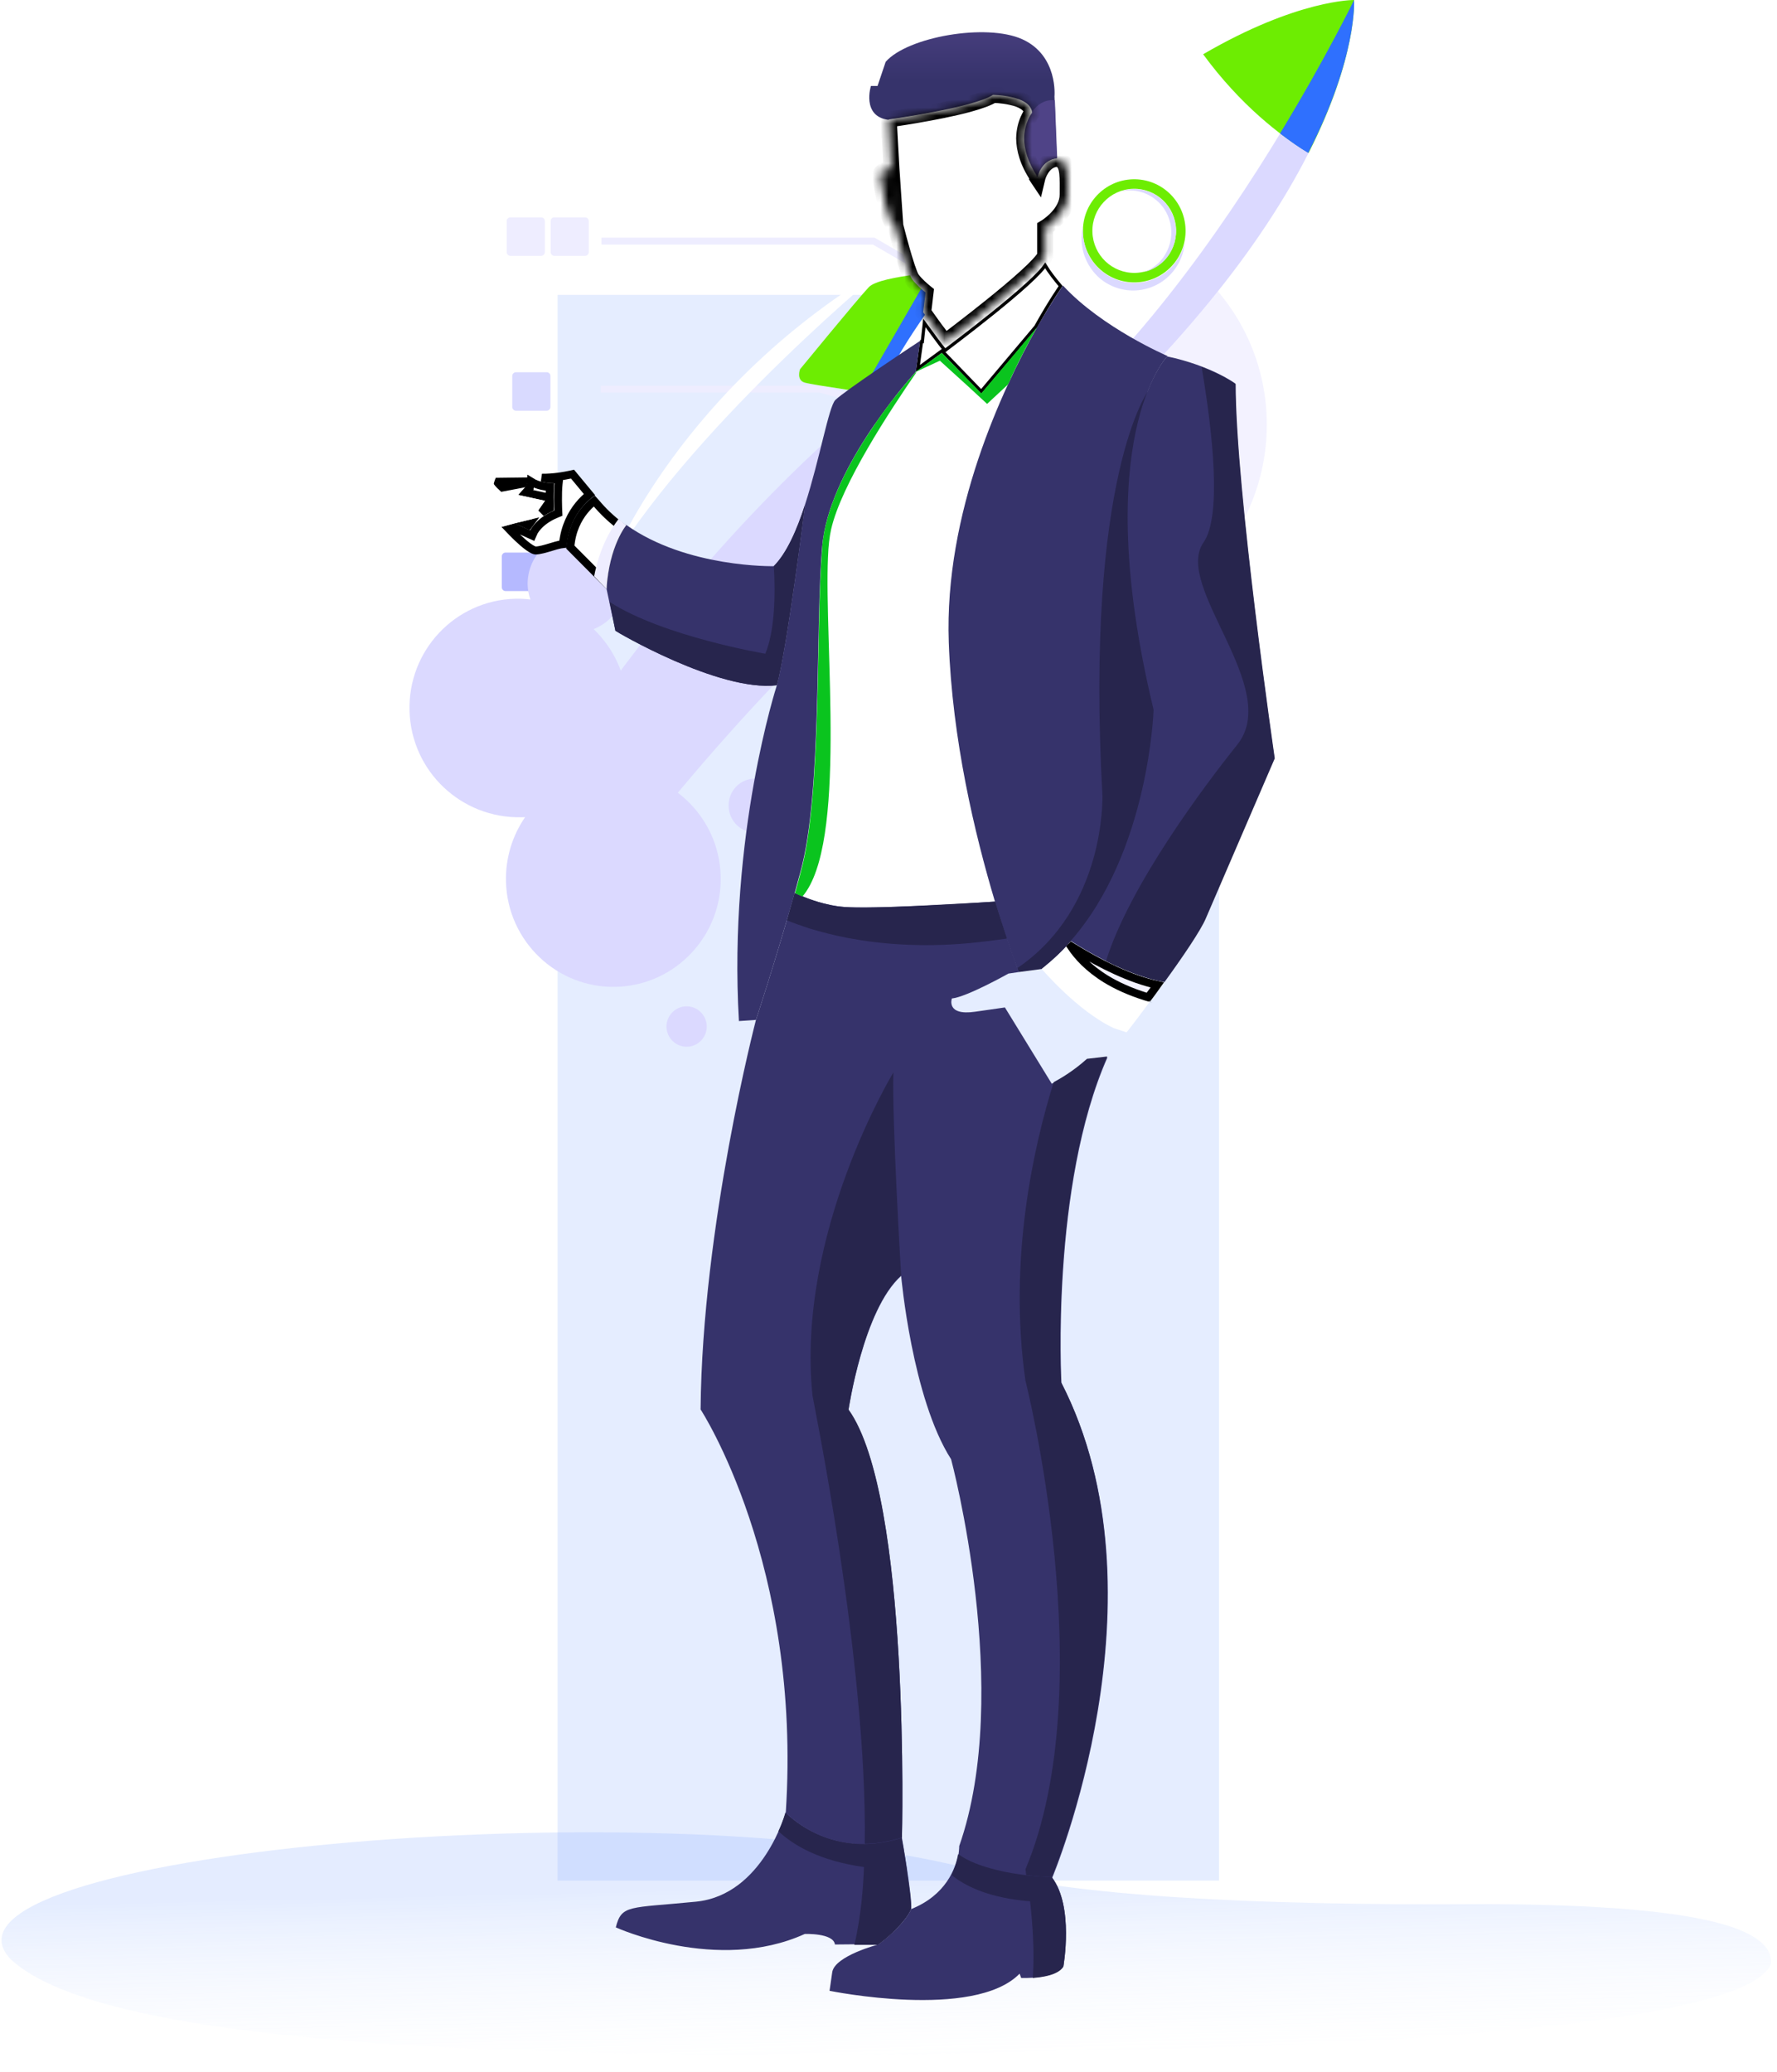 <svg width="223" height="260" viewBox="0 0 223 260" fill="none" xmlns="http://www.w3.org/2000/svg">
<rect width="223" height="260" fill="#E5E5E5"/>
<g clip-path="url(#clip0)">
<rect width="1440" height="3267" transform="translate(-894 -2081)" fill="white"/>
<rect x="-894" y="-91" width="1440" height="441" fill="white"/>
<path d="M69.974 37H152.974V236H69.974V37Z" fill="#82A9FF" fill-opacity="0.21"/>
<g clip-path="url(#clip1)">
<path d="M133.48 79C147.56 79 158.974 67.49 158.974 53.292C158.974 39.093 147.56 27.583 133.48 27.583C119.4 27.583 107.985 39.093 107.985 53.292C107.985 67.49 119.4 79 133.48 79Z" fill="#F3F2FF"/>
<path d="M133.48 53.291L135.614 78.908C134.913 78.969 134.181 79 133.48 79C119.391 79 107.985 67.499 107.985 53.291H133.48Z" fill="#B5B9FF"/>
<path d="M133.48 53.292H107.985C107.985 48.617 109.236 44.22 111.401 40.438L133.48 53.292Z" fill="#D9DAFF"/>
<path d="M133.236 53.722L108.931 39.576L109.175 39.146C111.645 34.84 115.213 31.273 119.482 28.782C123.599 26.384 128.387 25 133.48 25H133.968V54.122L133.236 53.722ZM110.242 39.207L132.992 52.461V25.984C128.234 26.076 123.782 27.368 119.94 29.613C115.975 31.919 112.621 35.24 110.242 39.207Z" fill="white"/>
<path d="M118.323 35.794L109.541 30.689H75.477V29.828H109.754L118.75 35.056L118.323 35.794Z" fill="#EEEDFF"/>
<path d="M109.815 51.139L102.832 49.263H75.386V48.402H102.954L110.029 50.309L109.815 51.139Z" fill="#EEEDFF"/>
<path d="M116.158 70.113L113.597 72.696H74.776V71.865H113.261L115.579 69.528L116.158 70.113Z" fill="#EEEDFF"/>
<path d="M64.041 27.276H67.914C68.158 27.276 68.372 27.491 68.372 27.737V31.642C68.372 31.888 68.158 32.104 67.914 32.104H64.041C63.797 32.104 63.584 31.888 63.584 31.642V27.737C63.584 27.491 63.797 27.276 64.041 27.276Z" fill="#EEEDFF"/>
<path d="M69.561 27.276H73.434C73.678 27.276 73.891 27.491 73.891 27.737V31.642C73.891 31.888 73.678 32.104 73.434 32.104H69.561C69.317 32.104 69.104 31.888 69.104 31.642V27.737C69.104 27.491 69.287 27.276 69.561 27.276Z" fill="#EEEDFF"/>
<path d="M64.743 46.711H68.616C68.86 46.711 69.073 46.926 69.073 47.172V51.077C69.073 51.323 68.86 51.539 68.616 51.539H64.743C64.499 51.539 64.285 51.323 64.285 51.077V47.172C64.285 46.926 64.499 46.711 64.743 46.711Z" fill="#D9DAFF"/>
<path d="M63.431 69.344H67.304C67.548 69.344 67.762 69.559 67.762 69.805V73.711C67.762 73.957 67.548 74.172 67.304 74.172H63.431C63.188 74.172 62.974 73.957 62.974 73.711V69.805C62.974 69.559 63.188 69.344 63.431 69.344Z" fill="#B5B9FF"/>
<path d="M68.951 69.344H72.824C73.068 69.344 73.281 69.559 73.281 69.805V73.711C73.281 73.957 73.068 74.172 72.824 74.172H68.951C68.707 74.172 68.494 73.957 68.494 73.711V69.805C68.494 69.559 68.677 69.344 68.951 69.344Z" fill="#B5B9FF"/>
</g>
<g clip-path="url(#clip2)">
<path d="M72.182 67.057C75.55 66.962 78.351 69.622 78.447 73.006C78.522 75.694 76.853 78.032 74.5 78.945C76.997 81.365 78.628 84.706 78.734 88.488C78.821 91.574 77.861 94.44 76.242 96.777C76.341 96.774 76.489 96.77 76.588 96.767C84.018 96.558 90.232 102.459 90.442 109.924C90.652 117.389 84.781 123.631 77.351 123.841C69.922 124.05 63.708 118.149 63.498 110.684C63.412 107.648 64.324 104.833 65.896 102.547C65.747 102.551 65.598 102.556 65.45 102.56C57.87 102.724 51.606 96.774 51.392 89.209C51.179 81.644 57.099 75.351 64.627 75.139C65.271 75.121 65.916 75.153 66.563 75.234C66.348 74.642 66.232 74.048 66.213 73.351C66.167 69.966 68.814 67.151 72.182 67.057ZM94.707 97.701C96.59 97.648 98.118 99.099 98.171 100.99C98.224 102.881 96.78 104.416 94.898 104.469C93.016 104.522 91.488 103.071 91.435 101.18C91.382 99.289 92.825 97.754 94.707 97.701ZM86.095 126.284C87.482 126.245 88.653 127.357 88.692 128.751C88.732 130.144 87.625 131.321 86.238 131.36C84.851 131.399 83.68 130.287 83.64 128.893C83.601 127.5 84.708 126.323 86.095 126.284Z" fill="#DBD9FF"/>
<path d="M120.799 47.357L109.339 50.519C109.339 50.519 91.82 63.863 73.386 90.432L74.031 113.325C88.562 94.238 105.955 74.671 123.038 63.481L120.799 47.357Z" fill="#DBD9FF"/>
<path d="M169.926 0C169.926 0 171.246 20.434 138.87 51.829C138.87 51.829 138.893 61.441 137.449 62.976C136.005 64.511 127.697 72.216 127.697 72.216C127.697 72.216 126.375 72.801 125.997 71.716C125.62 70.631 123.885 61.864 123.885 61.864L123.04 63.531C123.04 63.531 120.494 64.649 115.347 59.664C115.347 59.664 113.575 61.856 111.642 61.86C111.539 59.971 113.615 58.019 113.615 58.019C108.372 53.136 109.339 50.519 109.339 50.519L110.948 49.577C110.948 49.577 102.09 48.333 101.04 48.014C99.941 47.696 100.448 46.337 100.448 46.337C100.448 46.337 107.636 37.568 109.08 36.033C110.523 34.498 120.076 33.979 120.076 33.979C149.397 -0.268 169.926 0 169.926 0Z" fill="white"/>
<path d="M169.926 0C169.926 0 171.245 20.434 138.869 51.829C138.869 51.829 138.893 61.441 137.449 62.976C136.005 64.511 127.696 72.216 127.696 72.216C127.696 72.216 126.374 72.801 125.997 71.716C125.619 70.631 123.885 61.864 123.885 61.864L123.04 63.531C123.04 63.531 121.375 64.275 118.038 61.929C145.95 49.786 169.926 0 169.926 0Z" fill="#DBD9FF"/>
<path d="M124.202 60.809C121.999 60.024 119.782 58.742 117.801 57.055C123.428 50.919 131.656 40.377 131.656 40.377C126.091 45.166 119.537 51.826 116.069 55.41C114.333 53.616 112.885 51.465 111.925 49.052L110.947 49.528L109.337 50.47C109.337 50.47 108.37 53.087 113.613 57.97C113.613 57.97 111.536 59.871 111.64 61.811C113.523 61.807 115.345 59.614 115.345 59.614C120.492 64.599 123.038 63.482 123.038 63.482L123.884 61.814L124.202 60.809Z" fill="#6DED02"/>
<path d="M124.202 60.809L123.885 61.864C123.885 61.864 125.621 70.681 125.997 71.716C126.374 72.801 127.696 72.216 127.696 72.216C127.696 72.216 136.005 64.511 137.449 62.976C138.892 61.441 138.869 51.829 138.869 51.829C136.072 54.597 125.902 61.309 125.902 61.309C125.303 61.176 124.753 60.993 124.202 60.809Z" fill="#6DED02"/>
<path d="M111.336 47.524C112.329 44.059 120.026 33.981 120.026 33.981C120.026 33.981 110.473 34.499 109.03 36.034C107.586 37.569 100.398 46.338 100.398 46.338C100.398 46.338 99.891 47.697 100.99 48.015C102.09 48.333 110.899 49.579 110.899 49.579L111.876 49.103C111.712 48.559 111.499 48.018 111.336 47.524Z" fill="#6DED02"/>
<path d="M150.984 6.81C155.675 13.202 160.742 17.094 164.221 19.187C170.373 7.06 169.926 5.15999e-05 169.926 5.15999e-05C169.926 5.15999e-05 162.835 -0.099 150.984 6.81Z" fill="#6DED02"/>
<path d="M160.633 16.748C161.95 17.757 163.113 18.571 164.172 19.189C170.373 7.06 169.926 0 169.926 0C169.926 0 166.46 7.17 160.633 16.748Z" fill="#2F70FE"/>
<path d="M142.522 35.438C146.078 35.338 148.879 32.36 148.778 28.787C148.677 25.214 145.713 22.398 142.157 22.499C138.601 22.599 135.8 25.577 135.9 29.15C136.001 32.723 138.966 35.539 142.522 35.438Z" fill="#6DED02"/>
<path d="M142.488 34.244C145.388 34.162 147.672 31.734 147.589 28.821C147.507 25.907 145.09 23.612 142.191 23.693C139.291 23.775 137.007 26.203 137.089 29.117C137.171 32.03 139.588 34.326 142.488 34.244Z" fill="white"/>
<path d="M145.36 25.347C147.448 27.331 147.542 30.665 145.571 32.812C144.993 33.426 144.263 33.895 143.477 34.166C144.462 33.94 145.439 33.414 146.161 32.646C148.134 30.549 148.04 27.214 145.95 25.181C144.473 23.779 142.43 23.388 140.614 24.037C142.288 23.641 144.036 24.09 145.36 25.347Z" fill="#DBD9FF"/>
<path d="M147.076 33.467C144.622 36.077 140.511 36.193 137.913 33.726C136.436 32.323 135.787 30.399 135.884 28.553C135.399 30.708 136.059 33.031 137.742 34.677C140.339 37.144 144.45 37.028 146.905 34.419C147.963 33.293 148.568 31.881 148.676 30.434C148.458 31.486 147.893 32.548 147.076 33.467Z" fill="#DBD9FF"/>
<path d="M119.727 58.544L132.134 39.716L130.787 41.198C131.078 40.941 131.368 40.684 131.658 40.427C131.658 40.427 123.428 50.919 117.802 57.104C118.411 57.585 119.069 58.065 119.727 58.544Z" fill="#DBD9FF"/>
<path d="M116.761 34.222L108.159 49.108C109.752 49.362 110.996 49.526 110.996 49.526L111.974 49.05C111.762 48.558 111.598 48.015 111.434 47.472C112.427 44.007 120.123 33.928 120.123 33.928C120.123 33.928 118.591 34.071 116.761 34.222Z" fill="#2F70FE"/>
<path d="M138.869 51.828C136.072 54.597 125.902 61.309 125.902 61.309C125.353 61.175 124.802 60.991 124.252 60.807L123.934 61.862C123.934 61.862 124.34 63.943 124.799 66.171L138.842 54.369C138.849 52.875 138.869 51.828 138.869 51.828Z" fill="#2F70FE"/>
<path d="M111.527 33.174C111.527 33.174 88.025 52.315 76.692 70.565C76.742 70.564 85.385 48.355 111.527 33.174Z" fill="white"/>
</g>
<path fill-rule="evenodd" clip-rule="evenodd" d="M121.759 234.549C134.776 237.978 157.141 239.13 185.621 238.952C212.053 238.971 222.644 241.689 222.247 246.463C219.181 253.866 175.481 257.652 100.479 257.809C38.565 258.002 9.701 253.564 1.364 245.892C-11.298 232.679 81.84 224.209 121.759 234.549Z" fill="url(#paint0_linear)"/>
<g clip-path="url(#clip3)">
<path d="M111.484 15.036C111.484 15.036 122.368 13.523 124.554 12.009C124.554 12.009 129.073 12.009 129.461 14.109C129.461 14.109 126.838 17.283 130.142 22.264C130.142 22.264 130.627 20.066 132.619 19.871L132.328 12.106C132.328 12.106 132.814 6.979 128.295 4.928C123.777 2.877 113.865 4.635 111.144 7.76L110.124 10.788H109.298C109.298 10.739 108.083 14.597 111.484 15.036Z" fill="url(#paint1_linear)"/>
<path d="M129.51 14.06C129.51 14.06 126.886 17.234 130.19 22.215C130.19 22.215 130.676 20.017 132.668 19.822L132.377 12.595C130.53 12.351 129.51 14.06 129.51 14.06Z" fill="#4F4387"/>
<path d="M118.626 43.702C118.746 43.862 118.746 43.862 118.746 43.862L118.747 43.861L118.748 43.86L118.755 43.856L118.779 43.837L118.876 43.764C118.961 43.701 119.085 43.607 119.244 43.488C119.561 43.248 120.015 42.904 120.563 42.483C121.66 41.642 123.132 40.498 124.637 39.285C126.141 38.073 127.68 36.789 128.908 35.671C129.521 35.111 130.059 34.591 130.477 34.14C130.761 33.833 130.997 33.551 131.163 33.305C131.706 34.198 132.384 35.053 133.096 35.9C133.057 35.956 133.005 36.032 132.941 36.125C132.784 36.357 132.555 36.701 132.269 37.148C131.698 38.039 130.898 39.343 129.976 40.999L123.135 49.117L118.333 44.149L118.212 44.023L118.071 44.126L115.183 46.241L115.649 42.876L115.745 42.876L115.764 42.698L116 40.523C116.163 40.746 116.33 40.975 116.497 41.205C117.263 42.255 118.04 43.323 118.474 43.831L118.596 43.974L118.746 43.862L118.626 43.702Z" fill="white" stroke="black" stroke-width="0.4"/>
<path d="M123.145 49.415L118.189 44.337L114.788 46.827C113.428 48.341 103.953 59.231 103.176 68.607C102.35 78.715 103.176 99.518 100.455 109.383C100.212 110.311 99.969 111.19 99.726 112.069C101.329 112.801 103.613 113.631 106.042 113.827C109.638 114.071 119.987 113.485 124.894 113.143C122.368 104.695 119.55 92.877 119.112 80.669C118.529 64.407 125.817 48.878 130.19 41.114L123.145 49.415Z" fill="white"/>
<path d="M130.142 41.065C125.769 48.878 118.481 64.358 119.064 80.62C119.501 92.828 122.319 104.646 124.846 113.094C125.963 116.757 126.983 119.784 127.809 121.933L130.725 121.542C130.725 121.542 130.725 121.542 130.773 121.493C132.085 120.419 133.3 119.296 134.417 118.026C144.28 106.795 144.815 89.019 144.815 89.019C136.604 54.884 146.515 44.678 146.515 44.678C146.515 44.678 138.304 41.162 133.397 35.839C133.348 35.888 132.036 37.793 130.142 41.065Z" fill="#36336B"/>
<path d="M127.664 121.493C127.712 121.689 127.809 121.835 127.858 121.982L130.773 121.591C130.773 121.591 130.773 121.591 130.822 121.542C132.134 120.468 133.348 119.345 134.466 118.075C144.329 106.843 144.863 89.068 144.863 89.068C139.519 66.751 141.851 54.689 144.135 48.976C144.135 48.976 136.118 59.67 138.353 99.958C138.304 99.958 138.839 113.875 127.664 121.493Z" fill="#27254D"/>
<path d="M146.467 44.727C146.467 44.727 136.555 54.933 144.766 89.068C144.766 89.068 144.232 106.843 134.369 118.075C137.187 119.882 141.9 122.519 146.078 123.203C148.313 120.126 150.645 116.708 151.277 115.194L159.925 95.123C159.925 95.123 155.018 61.428 155.018 48.145C155.067 48.145 152.006 45.899 146.467 44.727Z" fill="#36336B"/>
<path d="M138.79 120.614C141.074 121.786 143.697 122.812 146.127 123.251C148.362 120.175 150.694 116.757 151.325 115.243L159.974 95.172C159.974 95.172 155.067 61.477 155.067 48.194C155.067 48.194 153.561 47.12 150.791 46.046C152.151 54.005 153.366 64.749 151.034 68.07C147.196 73.539 160.946 86.382 155.261 93.463C151.228 98.493 141.754 111.092 138.79 120.614Z" fill="#27254D"/>
<path d="M146.078 123.252C141.9 122.519 137.187 119.882 134.369 118.124C133.3 119.394 132.085 120.517 130.725 121.591C130.725 121.591 135.243 126.914 139.762 129.014L141.365 129.551C141.414 129.551 143.697 126.572 146.078 123.252Z" fill="white"/>
<path d="M101.038 63.284C101.038 63.284 98.803 81.157 97.491 85.992C97.491 85.992 91.369 104.793 92.73 128.135L94.867 127.988C94.867 127.988 97.248 120.81 99.726 112.069C99.969 111.19 100.212 110.311 100.455 109.383C103.176 99.519 102.301 78.715 103.176 68.607C103.953 59.182 113.428 48.341 114.788 46.827C114.885 46.729 114.934 46.632 114.934 46.632L115.468 42.774C114.497 43.409 106.091 48.976 104.828 50.197C104.002 51.027 102.884 57.571 101.038 63.284Z" fill="#36336B"/>
<path d="M97.491 85.992C98.803 81.157 101.038 63.284 101.038 63.284C100.018 66.507 98.706 69.437 97.102 71.049C97.102 71.049 86.219 71.293 78.591 65.872C78.591 65.872 76.453 68.412 76.113 73.881L77.23 79.155C77.23 79.204 90.203 86.871 97.491 85.992Z" fill="#36336B"/>
<path d="M97.491 85.992C98.803 81.157 101.038 63.284 101.038 63.284C100.018 66.507 98.706 69.437 97.102 71.049C97.102 71.049 97.685 78.178 96.034 82.036C96.034 82.036 83.255 79.887 76.501 75.541L77.23 79.155C77.23 79.204 90.203 86.871 97.491 85.992Z" fill="#27254D"/>
<path d="M77.894 66.036C77.873 66.067 77.852 66.1 77.829 66.135C77.611 66.478 77.321 66.99 77.021 67.674C76.502 68.859 75.957 70.562 75.707 72.813L71.573 68.658C71.731 66.553 72.55 65.06 73.337 64.087C73.746 63.581 74.146 63.215 74.441 62.977C74.49 62.938 74.536 62.902 74.578 62.87L74.764 63.075C75.698 64.192 76.753 65.191 77.894 66.036ZM74.908 62.641C74.908 62.641 74.908 62.641 74.908 62.641L74.908 62.641Z" fill="white" stroke="black"/>
<path d="M72.608 63.409C71.749 64.472 70.867 66.07 70.647 68.276C70.534 68.288 70.418 68.308 70.304 68.332C69.978 68.399 69.602 68.511 69.233 68.623L69.215 68.628C68.449 68.859 67.72 69.08 67.185 69.083C67.132 69.079 67.028 69.053 66.864 68.972C66.699 68.891 66.506 68.77 66.293 68.616C65.866 68.307 65.394 67.893 64.948 67.469C64.54 67.081 64.163 66.693 63.873 66.387L64.554 66.206L66.335 67.011L66.792 67.218L66.996 66.763C66.996 66.764 66.996 66.764 66.996 66.764L66.996 66.763L66.998 66.759C67.001 66.752 67.007 66.741 67.016 66.725C67.033 66.692 67.063 66.64 67.106 66.573C67.191 66.438 67.331 66.242 67.54 66.016C67.957 65.564 68.652 64.985 69.747 64.526L70.069 64.392L70.053 64.043L70.053 64.043V64.043L70.053 64.043L70.053 64.041L70.053 64.037L70.052 64.02L70.049 63.951C70.047 63.891 70.044 63.803 70.04 63.694C70.034 63.476 70.026 63.171 70.023 62.828C70.017 62.134 70.03 61.306 70.099 60.704L70.165 60.126L69.585 60.147L69.585 60.147L69.585 60.147L69.585 60.147L69.584 60.147L69.581 60.147L69.563 60.148C69.546 60.148 69.52 60.148 69.486 60.148C69.418 60.148 69.317 60.146 69.195 60.139C68.947 60.126 68.615 60.093 68.269 60.018C68.178 59.998 68.088 59.976 68.001 59.952C68.733 59.963 69.458 59.9 70.081 59.818C70.674 59.74 71.191 59.641 71.561 59.562C71.669 59.538 71.765 59.517 71.847 59.498L73.973 62.063C73.938 62.09 73.901 62.119 73.862 62.15C73.522 62.425 73.069 62.84 72.608 63.409Z" fill="white" stroke="black"/>
<path d="M66.654 60.45C67.092 60.725 67.589 60.882 68.004 60.976C68.382 61.061 68.738 61.104 69.012 61.125C68.984 61.562 68.975 62.031 68.973 62.461L68.494 62.356L65.98 61.806L66.282 61.469L66.29 61.46L66.297 61.451L65.909 61.135C66.297 61.451 66.297 61.451 66.298 61.45L66.298 61.45L66.299 61.449L66.3 61.448L66.303 61.443L66.312 61.432C66.318 61.424 66.326 61.413 66.335 61.401C66.354 61.375 66.377 61.34 66.403 61.297C66.454 61.211 66.516 61.09 66.566 60.939C66.612 60.8 66.648 60.635 66.654 60.45ZM68.797 63.131L68.975 62.877C68.978 63.217 68.986 63.517 68.992 63.732C68.993 63.737 68.993 63.743 68.993 63.748C68.601 63.934 68.256 64.135 67.953 64.339L68.797 63.131ZM66.084 65.822L66.433 65.738C66.384 65.803 66.339 65.863 66.299 65.92L66.084 65.822Z" fill="white" stroke="black"/>
<path d="M66.784 65.139L68.388 62.844L65.035 62.112L63.48 62.649L62.946 66.116L64.549 65.677L66.784 65.139Z" fill="white"/>
<path d="M62.552 60.459L65.704 60.419C65.701 60.495 65.686 60.564 65.666 60.624C65.658 60.646 65.65 60.667 65.642 60.687L63.047 61.183C62.92 61.066 62.797 60.946 62.693 60.838C62.617 60.758 62.556 60.69 62.515 60.639C62.507 60.628 62.5 60.62 62.494 60.612C62.502 60.58 62.517 60.534 62.543 60.478C62.546 60.472 62.549 60.466 62.552 60.459ZM62.49 60.642C62.49 60.642 62.49 60.641 62.49 60.639C62.49 60.641 62.49 60.642 62.49 60.642Z" fill="white" stroke="black"/>
<path d="M99.726 112.069C97.248 120.81 94.867 127.988 94.867 127.988C94.867 127.988 88.114 153.87 87.919 176.871C87.919 176.871 100.649 196.306 98.609 227.462C98.609 227.462 104.099 233.518 113.185 230.685C113.185 230.685 114.302 187.858 106.48 176.968C106.48 176.968 108.326 164.369 113.088 160.121C113.088 160.121 114.448 175.455 119.355 183.121C119.355 183.121 127.178 212.275 120.376 231.662C120.376 231.662 120.376 232.101 120.278 232.785C123.777 235.422 132.036 235.666 132.036 235.666C132.036 235.666 146.953 200.311 133.203 173.55C133.203 173.55 131.842 148.84 138.984 132.676L136.458 132.969C134.126 135.069 131.988 135.997 131.988 135.997L126.109 126.426C126.109 126.426 126.06 126.426 122.368 126.963C118.675 127.5 119.452 125.302 119.452 125.302C121.347 125.107 126.546 122.177 126.546 122.177L127.858 121.982C127.081 119.833 126.012 116.805 124.894 113.143C120.035 113.485 109.638 114.071 106.042 113.827C103.564 113.631 101.281 112.801 99.726 112.069Z" fill="#36336B"/>
<path d="M128.781 235.324C130.627 235.569 131.988 235.569 131.988 235.569C131.988 235.569 146.904 200.213 133.154 173.452C133.154 173.452 131.794 148.743 138.936 132.579L136.409 132.872C134.563 134.532 132.862 135.46 132.231 135.802C129.753 143.713 126.498 157.972 128.684 173.257C128.684 173.257 138.401 211.494 128.684 234.592C128.684 234.641 128.733 234.885 128.781 235.324Z" fill="#27254D"/>
<path d="M108.52 231.369C109.929 231.369 111.484 231.125 113.185 230.588C113.185 230.588 114.302 187.761 106.48 176.871C106.48 176.871 108.326 164.272 113.088 160.023C113.088 160.023 111.921 140.734 112.116 134.581C112.116 134.581 99.872 154.7 101.961 175.113C101.913 175.161 108.86 208.417 108.52 231.369Z" fill="#27254D"/>
<path d="M131.988 235.569C131.988 235.569 123.728 235.325 120.23 232.688C119.938 234.446 118.724 237.815 114.351 239.573C113.379 241.722 110.221 244.017 110.221 244.017C110.221 244.017 104.779 245.433 104.439 247.484C104.148 249.584 104.099 249.828 104.099 249.828C104.099 249.828 122.222 253.539 127.955 247.679L128.149 248.217C128.149 248.217 132.377 248.412 133.445 246.752C133.445 246.752 134.806 239.231 131.988 235.569Z" fill="#36336B"/>
<path d="M131.988 235.569C131.988 235.569 130.627 235.52 128.781 235.325C127.615 235.178 126.303 234.983 124.991 234.641C123.194 234.201 121.444 233.567 120.278 232.688C120.181 233.225 119.987 233.908 119.695 234.641C119.598 234.836 119.501 235.08 119.404 235.276C119.501 235.373 119.598 235.422 119.695 235.52C121.444 236.838 124.36 238.206 129.267 238.596C129.559 241.233 129.85 244.847 129.607 248.217C130.919 248.119 132.814 247.826 133.445 246.8C133.445 246.752 134.806 239.231 131.988 235.569Z" fill="#27254D"/>
<path d="M114.351 239.573C114.497 238.108 113.185 230.636 113.185 230.636C104.099 233.469 98.609 227.413 98.609 227.413C98.609 227.413 95.742 237.815 87.336 238.645C78.931 239.475 78.008 238.987 77.279 241.868C77.279 241.868 90.009 247.679 100.989 242.698C100.989 242.698 104.585 242.552 104.779 244.017L110.221 243.968C110.172 244.017 113.379 241.722 114.351 239.573Z" fill="#36336B"/>
<mask id="path-56-inside-1" fill="white">
<path fill-rule="evenodd" clip-rule="evenodd" d="M111.603 16.306C111.596 16.306 111.588 16.306 111.581 16.306L111.538 15.134L111.533 15.037C111.533 15.037 111.533 15.036 111.535 15.036L111.533 14.988C111.533 14.988 117.509 14.158 121.493 13.083C122.902 12.693 124.02 12.302 124.603 11.911C124.603 11.911 125.769 11.911 126.983 12.204C128.149 12.448 129.316 12.986 129.51 14.011C129.51 14.011 129.501 14.022 129.485 14.043C129.495 14.081 129.503 14.119 129.51 14.158C129.51 14.158 128.545 15.343 128.522 17.375C128.537 18.672 128.937 20.296 130.19 22.166C130.109 22.093 130.031 22.021 129.955 21.948C130.03 22.069 130.108 22.19 130.19 22.313C130.19 22.313 130.725 20.066 132.668 19.92C134.001 20.188 133.993 21.639 133.982 23.789V23.79V23.79C133.981 23.991 133.98 24.199 133.98 24.413C133.98 26.903 131.162 28.563 131.162 28.563L131.162 32.108C130.142 34.305 118.626 42.9 118.626 42.9C117.995 42.216 116.78 40.507 115.857 39.188L116.152 36.704C115.813 36.431 114.948 35.705 114.448 35.009C113.816 34.13 112.359 28.319 112.359 28.319L111.873 21.189L111.603 16.306ZM111.824 21.141L112.31 28.27C111.387 28.124 110.464 22.557 110.464 21.971C110.464 21.336 111.824 21.141 111.824 21.141Z"/>
</mask>
<path fill-rule="evenodd" clip-rule="evenodd" d="M111.603 16.306C111.596 16.306 111.588 16.306 111.581 16.306L111.538 15.134L111.533 15.037C111.533 15.037 111.533 15.036 111.535 15.036L111.533 14.988C111.533 14.988 117.509 14.158 121.493 13.083C122.902 12.693 124.02 12.302 124.603 11.911C124.603 11.911 125.769 11.911 126.983 12.204C128.149 12.448 129.316 12.986 129.51 14.011C129.51 14.011 129.501 14.022 129.485 14.043C129.495 14.081 129.503 14.119 129.51 14.158C129.51 14.158 128.545 15.343 128.522 17.375C128.537 18.672 128.937 20.296 130.19 22.166C130.109 22.093 130.031 22.021 129.955 21.948C130.03 22.069 130.108 22.19 130.19 22.313C130.19 22.313 130.725 20.066 132.668 19.92C134.001 20.188 133.993 21.639 133.982 23.789V23.79V23.79C133.981 23.991 133.98 24.199 133.98 24.413C133.98 26.903 131.162 28.563 131.162 28.563L131.162 32.108C130.142 34.305 118.626 42.9 118.626 42.9C117.995 42.216 116.78 40.507 115.857 39.188L116.152 36.704C115.813 36.431 114.948 35.705 114.448 35.009C113.816 34.13 112.359 28.319 112.359 28.319L111.873 21.189L111.603 16.306ZM111.824 21.141L112.31 28.27C111.387 28.124 110.464 22.557 110.464 21.971C110.464 21.336 111.824 21.141 111.824 21.141Z" fill="white"/>
<path d="M111.581 16.306L110.582 16.343L110.617 17.306H111.581V16.306ZM111.603 16.306L112.601 16.251L112.549 15.306L111.602 15.306L111.603 16.306ZM111.538 15.134L112.537 15.097L112.537 15.088L112.537 15.079L111.538 15.134ZM111.533 15.037L111.395 14.046L110.483 14.173L110.534 15.092L111.533 15.037ZM111.535 15.036L111.673 16.027L112.567 15.902L112.534 14.999L111.535 15.036ZM111.533 14.988L111.395 13.997L110.5 14.121L110.533 15.024L111.533 14.988ZM121.493 13.083L121.753 14.049L121.76 14.047L121.493 13.083ZM124.603 11.911V10.911H124.299L124.046 11.08L124.603 11.911ZM126.983 12.204L126.749 13.176L126.764 13.18L126.778 13.183L126.983 12.204ZM129.51 14.011L130.285 14.642L130.579 14.282L130.492 13.825L129.51 14.011ZM129.485 14.043L128.684 13.445L128.397 13.829L128.517 14.293L129.485 14.043ZM129.51 14.158L130.285 14.789L130.576 14.432L130.494 13.979L129.51 14.158ZM128.522 17.375L127.522 17.364L127.522 17.375L127.522 17.387L128.522 17.375ZM130.19 22.166L129.521 22.909L131.021 21.61L130.19 22.166ZM129.955 21.948L130.644 21.224L129.106 22.477L129.955 21.948ZM130.19 22.313L129.359 22.869L130.633 24.771L131.163 22.544L130.19 22.313ZM132.668 19.92L132.865 18.939L132.73 18.912L132.593 18.923L132.668 19.92ZM133.982 23.789L132.982 23.784V23.789H133.982ZM133.982 23.79L134.982 23.795V23.79H133.982ZM131.162 28.563L130.654 27.702L130.162 27.992L130.162 28.563L131.162 28.563ZM131.162 32.108L132.069 32.529L132.162 32.328V32.108L131.162 32.108ZM118.626 42.9L117.892 43.578L118.503 44.24L119.225 43.701L118.626 42.9ZM115.857 39.188L114.864 39.07L114.819 39.449L115.038 39.762L115.857 39.188ZM116.152 36.704L117.145 36.822L117.21 36.272L116.779 35.925L116.152 36.704ZM114.448 35.009L113.636 35.593H113.636L114.448 35.009ZM112.359 28.319L111.361 28.387L111.367 28.476L111.389 28.562L112.359 28.319ZM111.873 21.189L110.874 21.245L110.875 21.258L111.873 21.189ZM112.31 28.27L112.153 29.258L113.393 29.455L113.308 28.202L112.31 28.27ZM111.824 21.141L112.822 21.073L112.749 19.998L111.682 20.151L111.824 21.141ZM111.581 17.306C111.589 17.306 111.596 17.306 111.603 17.306L111.602 15.306C111.595 15.306 111.588 15.306 111.581 15.306V17.306ZM110.539 15.171L110.582 16.343L112.581 16.269L112.537 15.097L110.539 15.171ZM110.534 15.092L110.54 15.189L112.537 15.079L112.531 14.981L110.534 15.092ZM111.396 14.046C111.396 14.046 111.395 14.046 111.395 14.046C111.395 14.046 111.395 14.046 111.395 14.046C111.395 14.046 111.395 14.046 111.395 14.046C111.395 14.046 111.395 14.046 111.395 14.046C111.395 14.046 111.395 14.046 111.395 14.046C111.395 14.046 111.395 14.046 111.395 14.046C111.395 14.046 111.395 14.046 111.395 14.046C111.395 14.046 111.395 14.046 111.395 14.046C111.395 14.046 111.395 14.046 111.395 14.046C111.395 14.046 111.395 14.046 111.533 15.037C111.671 16.027 111.671 16.027 111.671 16.027C111.671 16.027 111.671 16.027 111.671 16.027C111.671 16.027 111.671 16.027 111.671 16.027C111.671 16.027 111.671 16.027 111.671 16.027C111.671 16.027 111.671 16.027 111.671 16.027C111.671 16.027 111.671 16.027 111.671 16.027C111.671 16.027 111.671 16.027 111.671 16.027C111.671 16.027 111.671 16.027 111.671 16.027C111.671 16.027 111.671 16.027 111.671 16.027C111.671 16.027 111.672 16.027 111.673 16.027L111.396 14.046ZM110.533 15.024L110.535 15.073L112.534 14.999L112.532 14.951L110.533 15.024ZM121.233 12.118C119.287 12.642 116.834 13.112 114.85 13.453C113.861 13.622 112.996 13.759 112.379 13.852C112.07 13.899 111.823 13.936 111.654 13.96C111.569 13.973 111.504 13.982 111.46 13.988C111.439 13.991 111.422 13.993 111.411 13.995C111.406 13.996 111.401 13.996 111.399 13.997C111.397 13.997 111.397 13.997 111.396 13.997C111.396 13.997 111.395 13.997 111.395 13.997C111.395 13.997 111.395 13.997 111.395 13.997C111.395 13.997 111.395 13.997 111.533 14.988C111.67 15.978 111.67 15.978 111.67 15.978C111.671 15.978 111.671 15.978 111.671 15.978C111.671 15.978 111.671 15.978 111.672 15.978C111.673 15.978 111.674 15.978 111.675 15.977C111.678 15.977 111.683 15.976 111.689 15.976C111.701 15.974 111.718 15.971 111.741 15.968C111.787 15.962 111.854 15.952 111.941 15.94C112.114 15.914 112.365 15.877 112.679 15.83C113.306 15.734 114.184 15.596 115.188 15.424C117.188 15.081 119.715 14.598 121.753 14.049L121.233 12.118ZM124.046 11.08C123.617 11.368 122.655 11.723 121.226 12.12L121.76 14.047C123.15 13.662 124.422 13.236 125.159 12.742L124.046 11.08ZM127.218 11.232C126.545 11.07 125.895 10.99 125.42 10.951C125.18 10.931 124.981 10.921 124.839 10.916C124.769 10.914 124.712 10.912 124.672 10.912C124.652 10.912 124.636 10.911 124.624 10.911C124.618 10.911 124.614 10.911 124.61 10.911C124.608 10.911 124.607 10.911 124.605 10.911C124.605 10.911 124.604 10.911 124.604 10.911C124.604 10.911 124.603 10.911 124.603 10.911C124.603 10.911 124.603 10.911 124.603 10.911C124.603 10.911 124.603 10.911 124.603 11.911C124.603 12.911 124.603 12.911 124.602 12.911C124.602 12.911 124.602 12.911 124.602 12.911C124.602 12.911 124.602 12.911 124.602 12.911C124.602 12.911 124.602 12.911 124.602 12.911C124.601 12.911 124.602 12.911 124.602 12.911C124.603 12.911 124.605 12.911 124.608 12.911C124.614 12.911 124.624 12.911 124.638 12.912C124.667 12.912 124.711 12.913 124.768 12.915C124.883 12.919 125.051 12.928 125.255 12.944C125.667 12.978 126.208 13.046 126.749 13.176L127.218 11.232ZM130.492 13.825C130.327 12.953 129.754 12.356 129.147 11.97C128.547 11.589 127.836 11.361 127.188 11.225L126.778 13.183C127.297 13.291 127.752 13.454 128.075 13.659C128.391 13.859 128.498 14.044 128.527 14.197L130.492 13.825ZM130.286 14.642C130.29 14.637 130.292 14.634 130.292 14.635C130.292 14.635 130.291 14.635 130.29 14.636C130.29 14.637 130.289 14.638 130.288 14.639C130.288 14.639 130.287 14.64 130.287 14.64C130.287 14.641 130.286 14.641 130.286 14.641C130.286 14.642 130.286 14.642 130.286 14.642C130.286 14.642 130.286 14.642 130.286 14.642C130.286 14.642 130.286 14.642 130.286 14.642C130.285 14.642 130.285 14.642 130.285 14.642C130.285 14.642 130.285 14.642 129.51 14.011C128.734 13.38 128.734 13.38 128.734 13.38C128.734 13.38 128.734 13.38 128.734 13.38C128.734 13.38 128.734 13.38 128.734 13.38C128.734 13.38 128.734 13.38 128.734 13.38C128.734 13.38 128.734 13.38 128.734 13.381C128.733 13.381 128.733 13.381 128.733 13.382C128.732 13.382 128.732 13.383 128.731 13.384C128.73 13.386 128.728 13.387 128.726 13.389C128.723 13.393 128.72 13.398 128.715 13.404C128.707 13.415 128.696 13.428 128.684 13.445L130.286 14.642ZM130.494 13.979C130.483 13.917 130.469 13.855 130.453 13.794L128.517 14.293C128.52 14.307 128.523 14.321 128.526 14.335L130.494 13.979ZM129.522 17.387C129.532 16.529 129.74 15.858 129.939 15.409C130.038 15.185 130.135 15.017 130.203 14.911C130.236 14.858 130.262 14.821 130.277 14.8C130.285 14.79 130.29 14.784 130.291 14.782C130.292 14.781 130.292 14.781 130.291 14.782C130.29 14.783 130.29 14.784 130.289 14.785C130.288 14.785 130.288 14.786 130.287 14.787C130.287 14.787 130.287 14.787 130.286 14.788C130.286 14.788 130.286 14.788 130.286 14.788C130.286 14.789 130.285 14.789 129.51 14.158C128.734 13.526 128.734 13.527 128.734 13.527C128.734 13.527 128.734 13.527 128.733 13.527C128.733 13.528 128.733 13.528 128.732 13.529C128.731 13.53 128.731 13.531 128.73 13.532C128.728 13.534 128.726 13.537 128.723 13.54C128.719 13.546 128.713 13.553 128.707 13.561C128.694 13.577 128.678 13.599 128.659 13.625C128.622 13.677 128.572 13.748 128.515 13.838C128.401 14.018 128.255 14.273 128.111 14.599C127.821 15.251 127.536 16.189 127.522 17.364L129.522 17.387ZM131.021 21.61C129.868 19.888 129.534 18.451 129.522 17.364L127.522 17.387C127.539 18.892 128.007 20.704 129.359 22.723L131.021 21.61ZM129.265 22.673C129.348 22.752 129.433 22.831 129.521 22.909L130.859 21.423C130.785 21.356 130.713 21.29 130.644 21.224L129.265 22.673ZM131.021 21.756C130.945 21.643 130.873 21.531 130.804 21.42L129.106 22.477C129.187 22.607 129.271 22.738 129.359 22.869L131.021 21.756ZM132.593 18.923C131.194 19.028 130.333 19.901 129.862 20.627C129.624 20.992 129.467 21.346 129.369 21.606C129.319 21.737 129.283 21.848 129.259 21.93C129.246 21.971 129.237 22.005 129.23 22.03C129.227 22.043 129.224 22.054 129.222 22.062C129.221 22.067 129.22 22.07 129.219 22.073C129.219 22.075 129.218 22.076 129.218 22.078C129.218 22.078 129.218 22.079 129.218 22.08C129.218 22.08 129.218 22.08 129.217 22.081C129.217 22.081 129.217 22.081 130.19 22.313C131.163 22.544 131.163 22.544 131.163 22.545C131.163 22.545 131.163 22.545 131.163 22.546C131.163 22.546 131.162 22.547 131.162 22.547C131.162 22.548 131.162 22.548 131.162 22.549C131.162 22.55 131.162 22.55 131.162 22.55C131.161 22.55 131.162 22.548 131.163 22.545C131.165 22.537 131.169 22.523 131.175 22.502C131.188 22.46 131.209 22.395 131.239 22.313C131.302 22.147 131.4 21.93 131.539 21.716C131.821 21.282 132.199 20.958 132.743 20.917L132.593 18.923ZM134.982 23.794C134.987 22.77 135 21.724 134.8 20.91C134.695 20.482 134.514 20.037 134.181 19.666C133.833 19.28 133.383 19.044 132.865 18.939L132.471 20.9C132.619 20.93 132.668 20.975 132.694 21.004C132.733 21.048 132.8 21.151 132.858 21.387C132.985 21.904 132.988 22.658 132.982 23.784L134.982 23.794ZM134.982 23.79V23.789H132.982V23.79H134.982ZM134.982 23.79V23.79H132.982V23.79H134.982ZM134.98 24.413C134.98 24.202 134.981 23.997 134.982 23.795L132.982 23.785C132.981 23.986 132.98 24.196 132.98 24.413H134.98ZM131.162 28.563C131.67 29.425 131.67 29.425 131.67 29.425C131.67 29.425 131.671 29.424 131.671 29.424C131.671 29.424 131.672 29.424 131.672 29.423C131.673 29.423 131.675 29.422 131.676 29.421C131.679 29.419 131.682 29.417 131.687 29.415C131.695 29.41 131.706 29.403 131.72 29.395C131.747 29.378 131.784 29.355 131.829 29.325C131.92 29.265 132.046 29.18 132.195 29.07C132.492 28.852 132.889 28.531 133.289 28.118C134.067 27.316 134.98 26.04 134.98 24.413H132.98C132.98 25.276 132.484 26.075 131.853 26.726C131.549 27.04 131.241 27.289 131.009 27.46C130.894 27.545 130.8 27.608 130.737 27.65C130.705 27.67 130.682 27.685 130.667 27.694C130.66 27.698 130.656 27.701 130.653 27.702C130.652 27.703 130.652 27.703 130.652 27.703C130.652 27.703 130.652 27.703 130.653 27.703C130.653 27.703 130.653 27.703 130.653 27.702C130.653 27.702 130.654 27.702 130.654 27.702C130.654 27.702 130.654 27.702 131.162 28.563ZM132.162 32.108L132.162 28.563L130.162 28.563L130.162 32.108L132.162 32.108ZM118.626 42.9C119.225 43.701 119.225 43.701 119.225 43.701C119.225 43.701 119.225 43.701 119.225 43.701C119.226 43.7 119.226 43.7 119.227 43.699C119.228 43.698 119.231 43.697 119.233 43.694C119.239 43.69 119.248 43.684 119.259 43.676C119.281 43.659 119.314 43.635 119.356 43.602C119.442 43.538 119.567 43.444 119.726 43.324C120.044 43.084 120.5 42.738 121.05 42.316C122.15 41.473 123.628 40.325 125.139 39.106C126.648 37.89 128.201 36.595 129.446 35.46C130.068 34.893 130.625 34.356 131.064 33.882C131.48 33.433 131.869 32.959 132.069 32.529L130.255 31.686C130.199 31.806 130.006 32.081 129.597 32.523C129.211 32.939 128.7 33.434 128.099 33.982C126.898 35.077 125.381 36.342 123.884 37.549C122.389 38.754 120.925 39.892 119.833 40.729C119.288 41.147 118.836 41.49 118.521 41.728C118.363 41.847 118.24 41.94 118.156 42.003C118.114 42.034 118.082 42.058 118.06 42.074C118.05 42.082 118.041 42.089 118.036 42.093C118.033 42.094 118.031 42.096 118.03 42.097C118.029 42.097 118.029 42.098 118.029 42.098C118.029 42.098 118.028 42.098 118.028 42.098C118.028 42.098 118.028 42.098 118.626 42.9ZM115.038 39.762C115.941 41.053 117.203 42.832 117.892 43.578L119.361 42.221C118.787 41.6 117.619 39.961 116.676 38.615L115.038 39.762ZM115.159 36.586L114.864 39.07L116.85 39.306L117.145 36.822L115.159 36.586ZM113.636 35.593C114.224 36.411 115.188 37.212 115.525 37.483L116.779 35.925C116.438 35.651 115.672 34.999 115.26 34.426L113.636 35.593ZM112.359 28.319C111.389 28.562 111.389 28.563 111.389 28.563C111.389 28.563 111.389 28.563 111.389 28.563C111.389 28.563 111.389 28.563 111.389 28.564C111.389 28.565 111.39 28.566 111.39 28.567C111.391 28.57 111.392 28.575 111.393 28.58C111.396 28.592 111.4 28.608 111.406 28.63C111.417 28.674 111.433 28.737 111.454 28.819C111.495 28.981 111.555 29.213 111.629 29.495C111.777 30.057 111.98 30.818 112.204 31.608C112.428 32.395 112.674 33.222 112.907 33.913C113.024 34.258 113.14 34.58 113.252 34.851C113.355 35.101 113.484 35.381 113.636 35.593L115.26 34.426C115.264 34.432 115.249 34.41 115.215 34.343C115.184 34.28 115.145 34.195 115.101 34.088C115.013 33.873 114.912 33.597 114.803 33.274C114.585 32.628 114.348 31.837 114.129 31.062C113.909 30.289 113.709 29.542 113.564 28.987C113.491 28.71 113.432 28.482 113.391 28.323C113.371 28.243 113.355 28.181 113.345 28.139C113.339 28.118 113.335 28.102 113.333 28.092C113.331 28.086 113.33 28.082 113.33 28.08C113.329 28.078 113.329 28.077 113.329 28.077C113.329 28.076 113.329 28.076 113.329 28.076C113.329 28.076 113.329 28.076 113.329 28.076C113.329 28.076 113.329 28.076 112.359 28.319ZM110.875 21.258L111.361 28.387L113.356 28.251L112.871 21.122L110.875 21.258ZM110.604 16.361L110.874 21.245L112.871 21.134L112.601 16.251L110.604 16.361ZM113.308 28.202L112.822 21.073L110.827 21.209L111.312 28.338L113.308 28.202ZM109.464 21.971C109.464 22.217 109.539 22.764 109.636 23.346C109.74 23.97 109.888 24.747 110.067 25.513C110.244 26.271 110.459 27.053 110.701 27.672C110.821 27.977 110.964 28.287 111.138 28.543C111.275 28.745 111.598 29.17 112.153 29.258L112.467 27.283C112.792 27.334 112.884 27.553 112.793 27.42C112.74 27.342 112.66 27.188 112.563 26.942C112.373 26.457 112.184 25.783 112.015 25.058C111.847 24.341 111.707 23.607 111.609 23.017C111.56 22.723 111.522 22.469 111.497 22.275C111.469 22.058 111.464 21.97 111.464 21.971H109.464ZM111.824 21.141C111.682 20.151 111.682 20.151 111.682 20.151C111.682 20.151 111.681 20.151 111.681 20.151C111.681 20.151 111.68 20.151 111.68 20.151C111.679 20.151 111.678 20.151 111.678 20.151C111.676 20.152 111.673 20.152 111.671 20.152C111.666 20.153 111.659 20.154 111.652 20.155C111.637 20.158 111.616 20.161 111.592 20.166C111.542 20.174 111.475 20.187 111.396 20.205C111.24 20.239 111.021 20.296 110.791 20.382C110.573 20.464 110.284 20.596 110.032 20.809C109.773 21.027 109.464 21.413 109.464 21.971H111.464C111.464 22.211 111.324 22.335 111.321 22.338C111.318 22.34 111.329 22.33 111.364 22.312C111.398 22.294 111.442 22.274 111.497 22.253C111.608 22.212 111.728 22.179 111.828 22.157C111.876 22.147 111.915 22.139 111.94 22.135C111.953 22.133 111.961 22.131 111.966 22.131C111.968 22.13 111.97 22.13 111.97 22.13C111.97 22.13 111.97 22.13 111.969 22.13C111.969 22.13 111.968 22.13 111.968 22.13C111.968 22.13 111.967 22.13 111.967 22.13C111.967 22.13 111.967 22.13 111.967 22.13C111.967 22.13 111.966 22.13 111.824 21.141Z" fill="black" mask="url(#path-56-inside-1)"/>
<path d="M126.935 47.267C128.052 44.874 129.17 42.774 130.142 41.065L126.935 44.874L123.145 49.366L121.493 47.657L118.189 44.288L114.788 46.729L117.946 45.264L121.493 48.487L123.874 50.685L126.449 48.292C126.643 47.999 126.789 47.657 126.935 47.267Z" fill="#0AC41E"/>
<path d="M101.718 116.561C103.079 116.952 104.682 117.391 106.528 117.733C110.464 118.466 115.517 118.905 121.493 118.368C123.048 118.222 124.651 118.026 126.352 117.782V117.733C125.914 116.366 125.38 114.803 124.894 113.143C123.922 113.192 122.756 113.289 121.493 113.338C121.25 113.338 120.959 113.387 120.667 113.387C115.468 113.68 108.763 114.022 106.042 113.827C105.265 113.778 104.536 113.68 103.856 113.485C102.253 113.143 100.844 112.557 99.726 112.069C99.386 113.241 99.046 114.413 98.754 115.487C99.532 115.829 100.552 116.171 101.718 116.561Z" fill="#27254D"/>
<path d="M113.136 230.636C111.484 231.174 109.929 231.369 108.472 231.418C102.204 231.467 98.56 227.462 98.56 227.462C98.56 227.462 98.317 228.439 97.685 229.806C99.629 231.613 102.884 233.518 108.423 234.299C108.326 236.936 108.083 239.426 107.694 241.673C107.549 242.503 107.403 243.333 107.208 244.066H110.172C110.172 244.066 111.63 243.04 112.845 241.673C113.428 241.038 114.011 240.305 114.302 239.622C114.399 238.987 114.156 237.034 113.865 235.178C113.865 235.031 113.816 234.885 113.816 234.69C113.525 232.541 113.136 230.636 113.136 230.636Z" fill="#27254D"/>
<path d="M100.698 112.508C106.334 105.916 103.419 80.913 103.905 69.925C103.953 68.509 104.099 67.337 104.293 66.458C105.557 60.794 111.824 51.32 115.031 46.681L114.837 46.778L114.788 46.827C113.428 48.341 103.953 59.231 103.176 68.607C103.176 68.656 103.176 68.705 103.176 68.802C102.35 79.008 103.176 99.567 100.503 109.383C100.261 110.311 100.018 111.19 99.775 112.069C100.018 112.215 100.358 112.362 100.698 112.508Z" fill="#0AC41E"/>
<path d="M77.619 65.14C76.599 66.458 75.238 68.802 74.558 72.318L76.113 73.93C76.453 68.46 78.591 65.921 78.591 65.921C78.251 65.628 77.959 65.384 77.619 65.14Z" fill="#EEEDFF"/>
<path d="M134.428 118.799C134.434 118.792 134.441 118.785 134.447 118.778L134.452 118.773C134.453 118.771 134.455 118.769 134.457 118.767C134.771 118.96 135.121 119.171 135.467 119.38L135.471 119.382L135.471 119.382L135.473 119.384C138.15 120.98 141.803 122.861 145.234 123.6C144.86 124.132 144.475 124.647 144.1 125.149C144.099 125.149 144.099 125.149 144.099 125.15C143.985 125.116 143.881 125.09 143.784 125.065C141.785 124.442 140.127 123.679 138.808 122.874C136.569 121.496 135.227 119.993 134.428 118.799Z" fill="#F3F2FF" stroke="black"/>
</g>
</g>
<defs>
<linearGradient id="paint0_linear" x1="115.428" y1="261.217" x2="114.873" y2="236.646" gradientUnits="userSpaceOnUse">
<stop stop-color="white" stop-opacity="0"/>
<stop offset="1" stop-color="#82A9FF" stop-opacity="0.21"/>
</linearGradient>
<linearGradient id="paint1_linear" x1="120.862" y1="10.102" x2="120.862" y2="0.293" gradientUnits="userSpaceOnUse">
<stop stop-color="#36336B"/>
<stop offset="1" stop-color="#4F4387"/>
</linearGradient>
<clipPath id="clip0">
<rect width="1440" height="3267" fill="white" transform="translate(-894 -2081)"/>
</clipPath>
<clipPath id="clip1">
<rect width="96" height="54" fill="white" transform="translate(62.974 25)"/>
</clipPath>
<clipPath id="clip2">
<rect width="121" height="129" fill="white" transform="translate(48.974 3.409) rotate(-1.615)"/>
</clipPath>
<clipPath id="clip3">
<rect width="98" height="247" fill="white" transform="translate(61.974 4)"/>
</clipPath>
</defs>
</svg>
